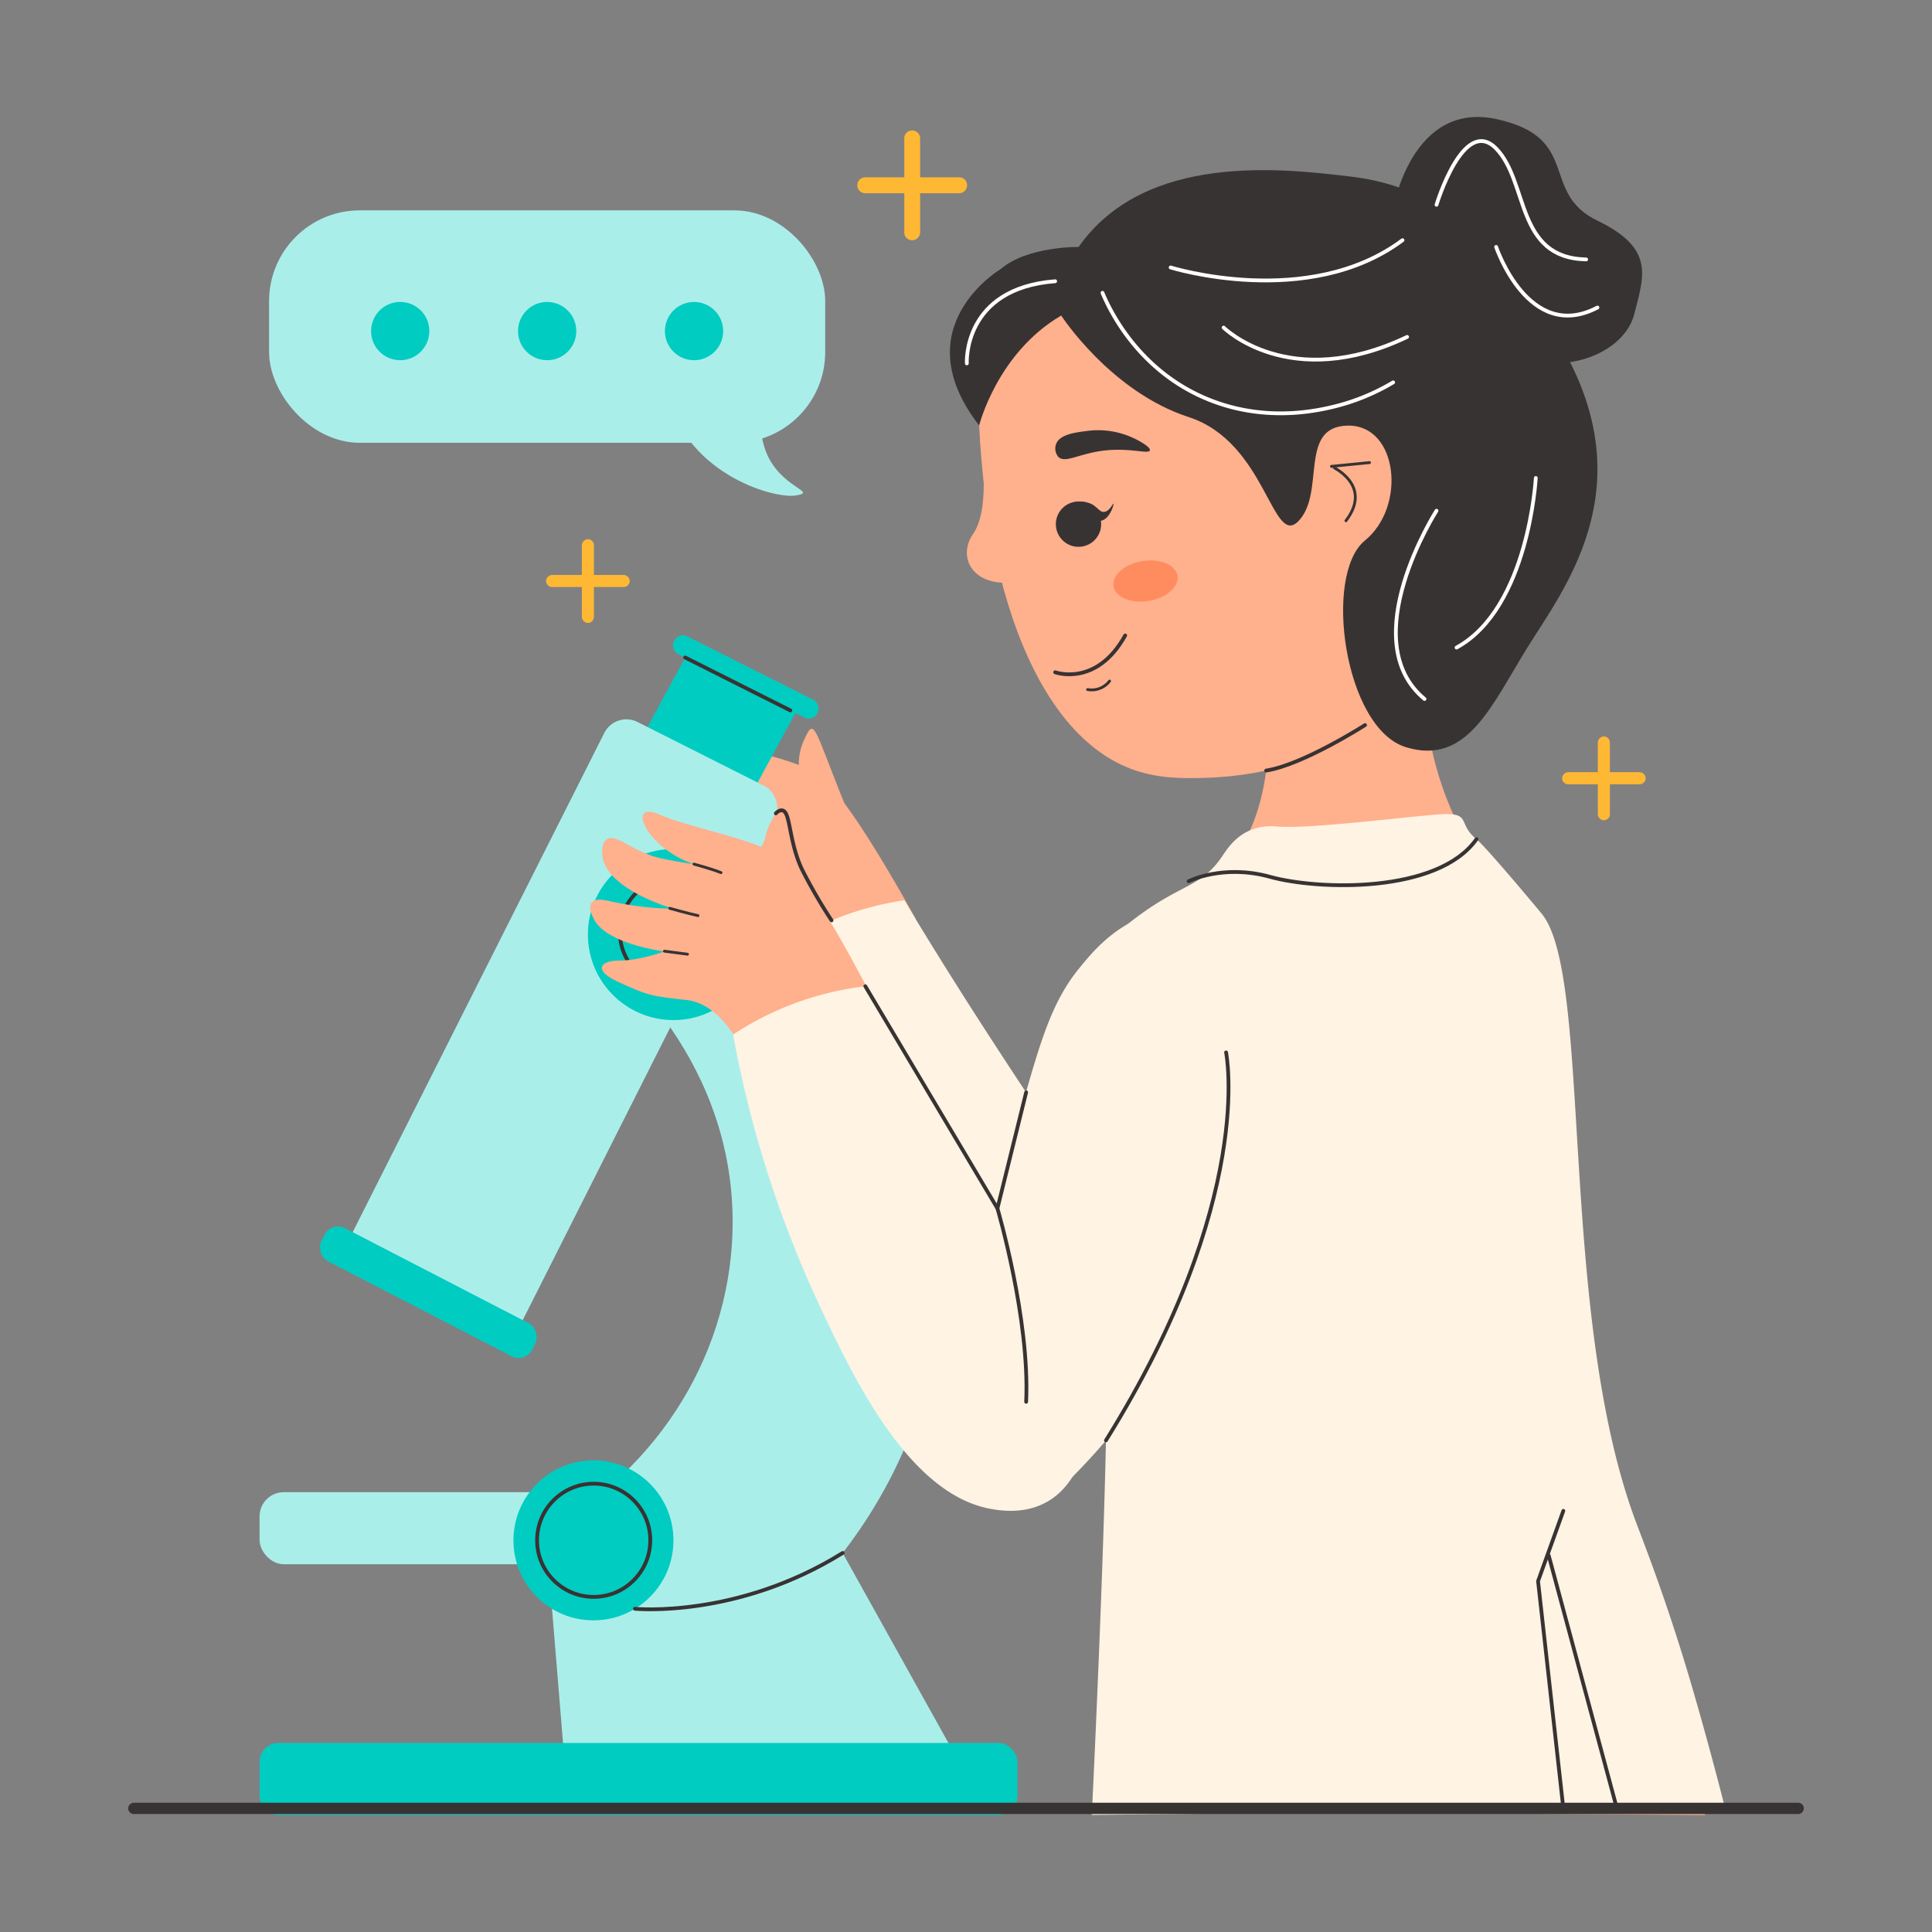 <svg xmlns="http://www.w3.org/2000/svg" width="512" height="512" viewBox="0 0 512 512"><rect x="0" y="0" width="512" height="512" fill="#808080" stroke="none"/><defs><style>.cls-1{fill:#aaeeea}.cls-2{fill:#00ccc1}.cls-3{fill:#ffb08d}.cls-4{fill:#fff3e3}.cls-10,.cls-11,.cls-5,.cls-6{fill:none;stroke-linecap:round;stroke-linejoin:round}.cls-11,.cls-5,.cls-6{stroke:#383333}.cls-6{stroke-width:.75px}.cls-7,.cls-9{fill:#383333}.cls-8{fill:#ff8c5f}.cls-9{fill-rule:evenodd}.cls-10{stroke:#fff}.cls-11{stroke-width:3px}.cls-12{fill:#ffb833}</style></defs><g id="Microscope"><rect width="147.38" height="61.59" x="71.3" y="55.75" class="cls-1" rx="24.03" transform="translate(289.99 173.09) rotate(180)"/><path d="M203.15,97.35s-3.87,13.46,0,22.75,13.81,10.25,7.72,11.21-30.43-6.2-34.28-28.73Z" class="cls-1"/><circle cx="183.93" cy="87.74" r="7.72" class="cls-2"/><circle cx="145" cy="87.74" r="7.72" class="cls-2"/><circle cx="106.06" cy="87.74" r="7.72" class="cls-2"/><path d="M242.64,243.48s-18-33.17-25.85-38.24-24.4-7.05-33.28-10.56-3.16,9.06,9.71,12.9c0,0-1-.1-2.62-.31,0,0-3.47-.46-6.35-1-7.17-1.34-11.92-6.28-14.33-4.59-1.4,1-1.12,3.6-1.06,4.15.93,8.74,17.67,13.27,19.29,13.69a84.26,84.26,0,0,1-16.65-1.42c-1.24-.25-4-.85-4.94.42s.13,3.34.48,4.06c2.87,6,15.23,7.87,19.08,8.34,0,0-6.4,2.6-11.72,2.77s-7.08,2.88.18,5.83,7.77,3.29,17.74,4,15.59,13.5,15.59,13.5S236.59,253.15,242.64,243.48Z" class="cls-3"/><path d="M205,252.38a293.28,293.28,0,0,0,25.1,70.94C240.08,343,255.72,373,277.56,376c2.42.33,8.74,1.13,14.49-2.36,10.52-6.38,11-22.24,11-23.85.3-20.84-17.8-40.62-17.8-40.62q-10.49-15.19-21-31.38-13-19.92-24.6-39.21A81,81,0,0,0,205,252.38Z" class="cls-4"/><path d="M213.41,210.36s-3.58-7-.44-14,2.36-3.79,12.91,21.73C225.88,218.06,212.64,219.46,213.41,210.36Z" class="cls-3"/><circle cx="335.65" cy="126.67" r="71.31" class="cls-3"/><path d="M150.12,473q-2.91-35.39-5.81-70.79H218.1l38.58,69.27Z" class="cls-1"/><path d="M155.73,249.15c3.83,2.82,38.28,29.12,38.43,74.38.12,34-19.14,65.65-49.85,82.25l41.21,39.1c50.77-30.13,74.71-88.36,59.89-139.34-17.51-60.17-80-79.33-84.26-80.55Q158.44,237.07,155.73,249.15Z" class="cls-1"/><rect width="93.9" height="19.1" x="68.79" y="395.44" class="cls-1" rx="6.41"/><rect width="32.68" height="33.18" x="173.11" y="177.4" class="cls-2" transform="translate(115.71 -66.94) rotate(28.54)"/><rect width="42.5" height="5.27" x="176.41" y="176.76" class="cls-2" rx="2.48" transform="translate(101.67 -69.68) rotate(26.7)"/><rect width="50.73" height="162.24" x="123.88" y="191.12" class="cls-1" rx="6.54" transform="translate(138.5 -38.04) rotate(26.75)"/><rect width="200.83" height="19.1" x="68.79" y="461.9" class="cls-2" rx="5"/><circle cx="157.27" cy="408.21" r="21.2" class="cls-2"/><circle cx="178.47" cy="247.66" r="22.67" class="cls-2"/><rect width="62.86" height="9.86" x="82.09" y="337.52" class="cls-2" rx="4.02" transform="translate(170.01 -13.87) rotate(27.35)"/><circle cx="178.9" cy="247.01" r="14.63" class="cls-5"/><circle cx="157.33" cy="408.19" r="15" class="cls-5"/><path d="M168.26,426.34s27,2.66,55.06-14.79" class="cls-5"/><line x1="181.58" x2="209.45" y1="174.25" y2="188.27" class="cls-5"/><path d="M334.31,176.06c2.82,15.72,3.77,37-8.33,52.95-10.27,13.58-22.38,13.38-32.39,25.45-16.74,20.21-8.73,52-5.31,68.16,7.19,33.95,12,83.62,3.54,155.8a368.32,368.32,0,0,0,152.71-16.86,339.34,339.34,0,0,1-22.28-86.68c-6.12-52.45.34-108.88-24.21-139a85.87,85.87,0,0,1-11.17-16.5c-9.37-18.25-10.12-36.49-9.36-48.82Z" class="cls-3"/><path d="M259.19,97.5c-.46,53.74,14.54,97.42,41.58,106.63,6.79,2.32,13.49,2.16,18.88,2,35.27-1.07,59.87-22.72,69.71-32.55C389.36,173.58,333.71-5.82,259.19,97.5Z" class="cls-3"/><path d="M347.05,118.59c.65-.85,4.2-5.35,10.17-5.8.88-.06,4.35-.32,7,1.5,6.85,4.73,7.2,22.84-2.51,29-5.42,3.41-12,1.81-14.19,1.16Q347.28,131.5,347.05,118.59Z" class="cls-3"/><path d="M362.94,122.59l-10.09,1S364,128.45,356.69,138" class="cls-6"/><path d="M301.13,116.46A22.11,22.11,0,0,0,288,114.22c-3.07.39-7.21.9-8.13,3.49a3.39,3.39,0,0,0,.59,3.36c1.72,1.7,5.06-.57,10.87-1.49,7.64-1.22,13.06.94,13.4-.23C304.93,118.5,302.2,117,301.13,116.46Z" class="cls-7"/><ellipse cx="303.58" cy="153.97" class="cls-8" rx="8.58" ry="5.35" transform="translate(-21.2 52.05) rotate(-9.47)"/><path d="M290.86,142.16a6,6,0,1,1-1.76-8.27A6,6,0,0,1,290.86,142.16Z" class="cls-9"/><path d="M295.06,133.48c-.15-.09-1,2.1-2.52,2.17-1.11.06-1.57-1.1-3.13-2A7.22,7.22,0,0,0,285,133a15.7,15.7,0,0,0,2.91,3.1c1.57,1.26,2.58,2.08,3.77,1.92C294.11,137.67,295.26,133.6,295.06,133.48Z" class="cls-9"/><path d="M331.12,233.54a101.56,101.56,0,0,1-15.58,6c-5.53,1.64-7.82,1.81-11,2.83-9.57,3.12-15.38,10.32-18.77,14.52-9.11,11.29-11.64,25.59-20.36,55.59-2.62,9-10.4,35.47-22.42,67.95h0l34.41,17.47a174.09,174.09,0,0,0,53.69-164.38Z" class="cls-4"/><path d="M259.72,116.73s3.16,17.59-1.83,24.75,1.45,16.68,16.43,11.45C274.32,152.93,276.23,111.45,259.72,116.73Z" class="cls-3"/><path d="M288.23,182.74a6,6,0,0,0,5.82-2.25" class="cls-6"/><path d="M423.18,396.27A256.59,256.59,0,0,1,451.86,481l-106.22-.74L375,418.58Z" class="cls-3"/><path d="M298.19,245.44a90.08,90.08,0,0,0-10.5,9.79c-17.08,18.89,5.05,79,5.55,101,.7,31.16-3.9,124.74-3.9,124.74l167.83-1.76s-3.32-13.3-8-29.54c-7.07-24.69-13.91-41.64-15.93-47.13-20.37-55.58-11.2-143.7-24.61-160.32-1-1.22-14.27-17.16-17.35-19.83a10.39,10.39,0,0,1-2.09-2.2c-2.06-3-.52-4.93-8.17-4.35-9.39.71-34.17,3.9-42.67,3.19a14.55,14.55,0,0,0-6.75.88c-4.42,1.75-6.59,5.39-8,7.44C317.69,235.77,312.37,233.92,298.19,245.44Z" class="cls-4"/><path d="M232.18,266.42s-16.93-33.73-24.63-39-24.17-7.82-32.93-11.61-3.45,8.95,9.29,13.2c0,0-1-.13-2.61-.4,0,0-3.45-.56-6.31-1.19-7.13-1.57-11.72-6.66-14.18-5-1.43.94-1.23,3.57-1.19,4.12.66,8.76,17.25,13.82,18.85,14.29a83.94,83.94,0,0,1-16.6-1.94c-1.23-.29-3.94-1-5,.26s0,3.34.35,4.07c2.68,6.14,15,8.35,18.81,8.94,0,0-6.48,2.39-11.81,2.39s-7.16,2.66,0,5.85,7.66,3.53,17.61,4.6,15.15,14,15.15,14S225.82,275.89,232.18,266.42Z" class="cls-3"/><path d="M194.27,274.12a293.74,293.74,0,0,0,22.84,71.7c9.35,20,24,50.43,45.78,54.11,2.4.4,8.69,1.39,14.55-1.91,10.72-6,11.67-21.88,11.74-23.49,1-20.82-16.5-41.16-16.5-41.16q-10-15.53-20-32-12.32-20.32-23.34-40a81,81,0,0,0-35,12.75Z" class="cls-4"/><path d="M204,232.38s-3.37-7.13,0-14,2.48-3.72,12.21,22.13C216.22,240.48,203,241.46,204,232.38Z" class="cls-3"/><path d="M324.92,278.9s8,38.88-31.83,102.82" class="cls-5"/><polyline points="414.3 400.39 407.6 419.02 414.3 479.24" class="cls-5"/><path d="M428.49,479.24l-18.06-67" class="cls-5"/><path d="M315,233.54s9.07-4.65,21.61-1.16,44.42,4.56,54.68-10" class="cls-5"/><path d="M361.75,192.15s-16.47,10.54-26.21,12.06" class="cls-5"/><path d="M265.3,71.23s-26.17,15.36-5.81,41.51c0,0,4.78-19.2,21.74-29.12,0,0,13.08,20.19,33.79,26.91s22.12,35.05,29.2,27.44-.2-25,13-25.18,15.61,21.39,4.49,30.46S356.26,193,372.55,198s22.66-11,32.22-26.38,29.74-40.89,10.62-77-39.46-45.68-57.26-47.8-54.55-6.65-72.29,18.63C285.84,65.43,272.28,65.25,265.3,71.23Z" class="cls-7"/><path d="M369.2,55.35S374,26.62,396.63,31.57s11.28,19.48,26.71,26.91,12.23,14.88,9.75,24.79-18.76,18.41-38.59,8.85S369.2,55.35,369.2,55.35Z" class="cls-7"/><path d="M279.63,178.16s10.95,4,18.56-9.76" class="cls-5"/><polyline points="271.94 289.48 264.33 320.24 229.32 261.37" class="cls-5"/><path d="M264.33,320.24s8.63,29.29,7.61,51.25" class="cls-5"/><path d="M205.61,215.55s1.87-2.11,2.87.48,1.32,8.59,4.05,14.35a138.62,138.62,0,0,0,7.83,13.52" class="cls-5"/><path d="M292.17,77.6c1.61,3.85,8.74,19.68,26.56,27.62,15.32,6.83,29.44,3.78,34.16,2.69a57.13,57.13,0,0,0,16.31-6.58" class="cls-10"/><path d="M324.27,86.81s17.47,17.35,48.63,2.48" class="cls-10"/><path d="M380.69,135.35s-21.95,34.31-3.18,49.89" class="cls-10"/><path d="M407,126.67s-1.85,34.48-21,44.94" class="cls-10"/><path d="M380.69,54.27s7.16-23.76,15.8-14.91,5.09,29,23.86,29.39" class="cls-10"/><path d="M396.49,65.43s8.59,25.63,26.85,16.07" class="cls-10"/><path d="M256.22,96.3s-1.17-19.88,23.41-21.77" class="cls-10"/><path d="M310.23,70.88s36.51,11.39,61.45-7.23" class="cls-10"/><path d="M177.49,240.71s5,1.41,7.49,1.94" class="cls-6"/><path d="M183.91,229s4.52,1.2,7.17,2.26" class="cls-6"/><line x1="176.08" x2="182.19" y1="252.07" y2="252.87" class="cls-6"/><line x1="35.47" x2="476.53" y1="479.24" y2="479.24" class="cls-11"/><path d="M239.65,61.57V36.67a2,2,0,0,1,1.2-1.9,2.11,2.11,0,0,1,3,1.91V61.55a2.11,2.11,0,0,1-3,1.92A2,2,0,0,1,239.65,61.57Z" class="cls-12"/><path d="M229.31,51.22a2.11,2.11,0,0,1-1.91-3A2,2,0,0,1,229.31,47h24.87a2,2,0,0,1,1.91,1.21,2.11,2.11,0,0,1-1.91,3Z" class="cls-12"/><path d="M423.44,215.62V196.89a1.68,1.68,0,0,1,1.36-1.7,1.6,1.6,0,0,1,1.84,1.58v19a1.61,1.61,0,0,1-1.84,1.59A1.68,1.68,0,0,1,423.44,215.62Z" class="cls-12"/><path d="M415.56,207.85A1.6,1.6,0,0,1,414,206a1.69,1.69,0,0,1,1.7-1.36H434.4a1.69,1.69,0,0,1,1.7,1.36,1.6,1.6,0,0,1-1.58,1.84Z" class="cls-12"/><path d="M154.2,163.33V144.6a1.67,1.67,0,0,1,1.35-1.69,1.59,1.59,0,0,1,1.84,1.58v19a1.6,1.6,0,0,1-1.84,1.58A1.69,1.69,0,0,1,154.2,163.33Z" class="cls-12"/><path d="M146.31,155.57a1.61,1.61,0,0,1-1.58-1.85,1.69,1.69,0,0,1,1.7-1.35h18.73a1.69,1.69,0,0,1,1.7,1.35,1.61,1.61,0,0,1-1.58,1.85Z" class="cls-12"/></g></svg>